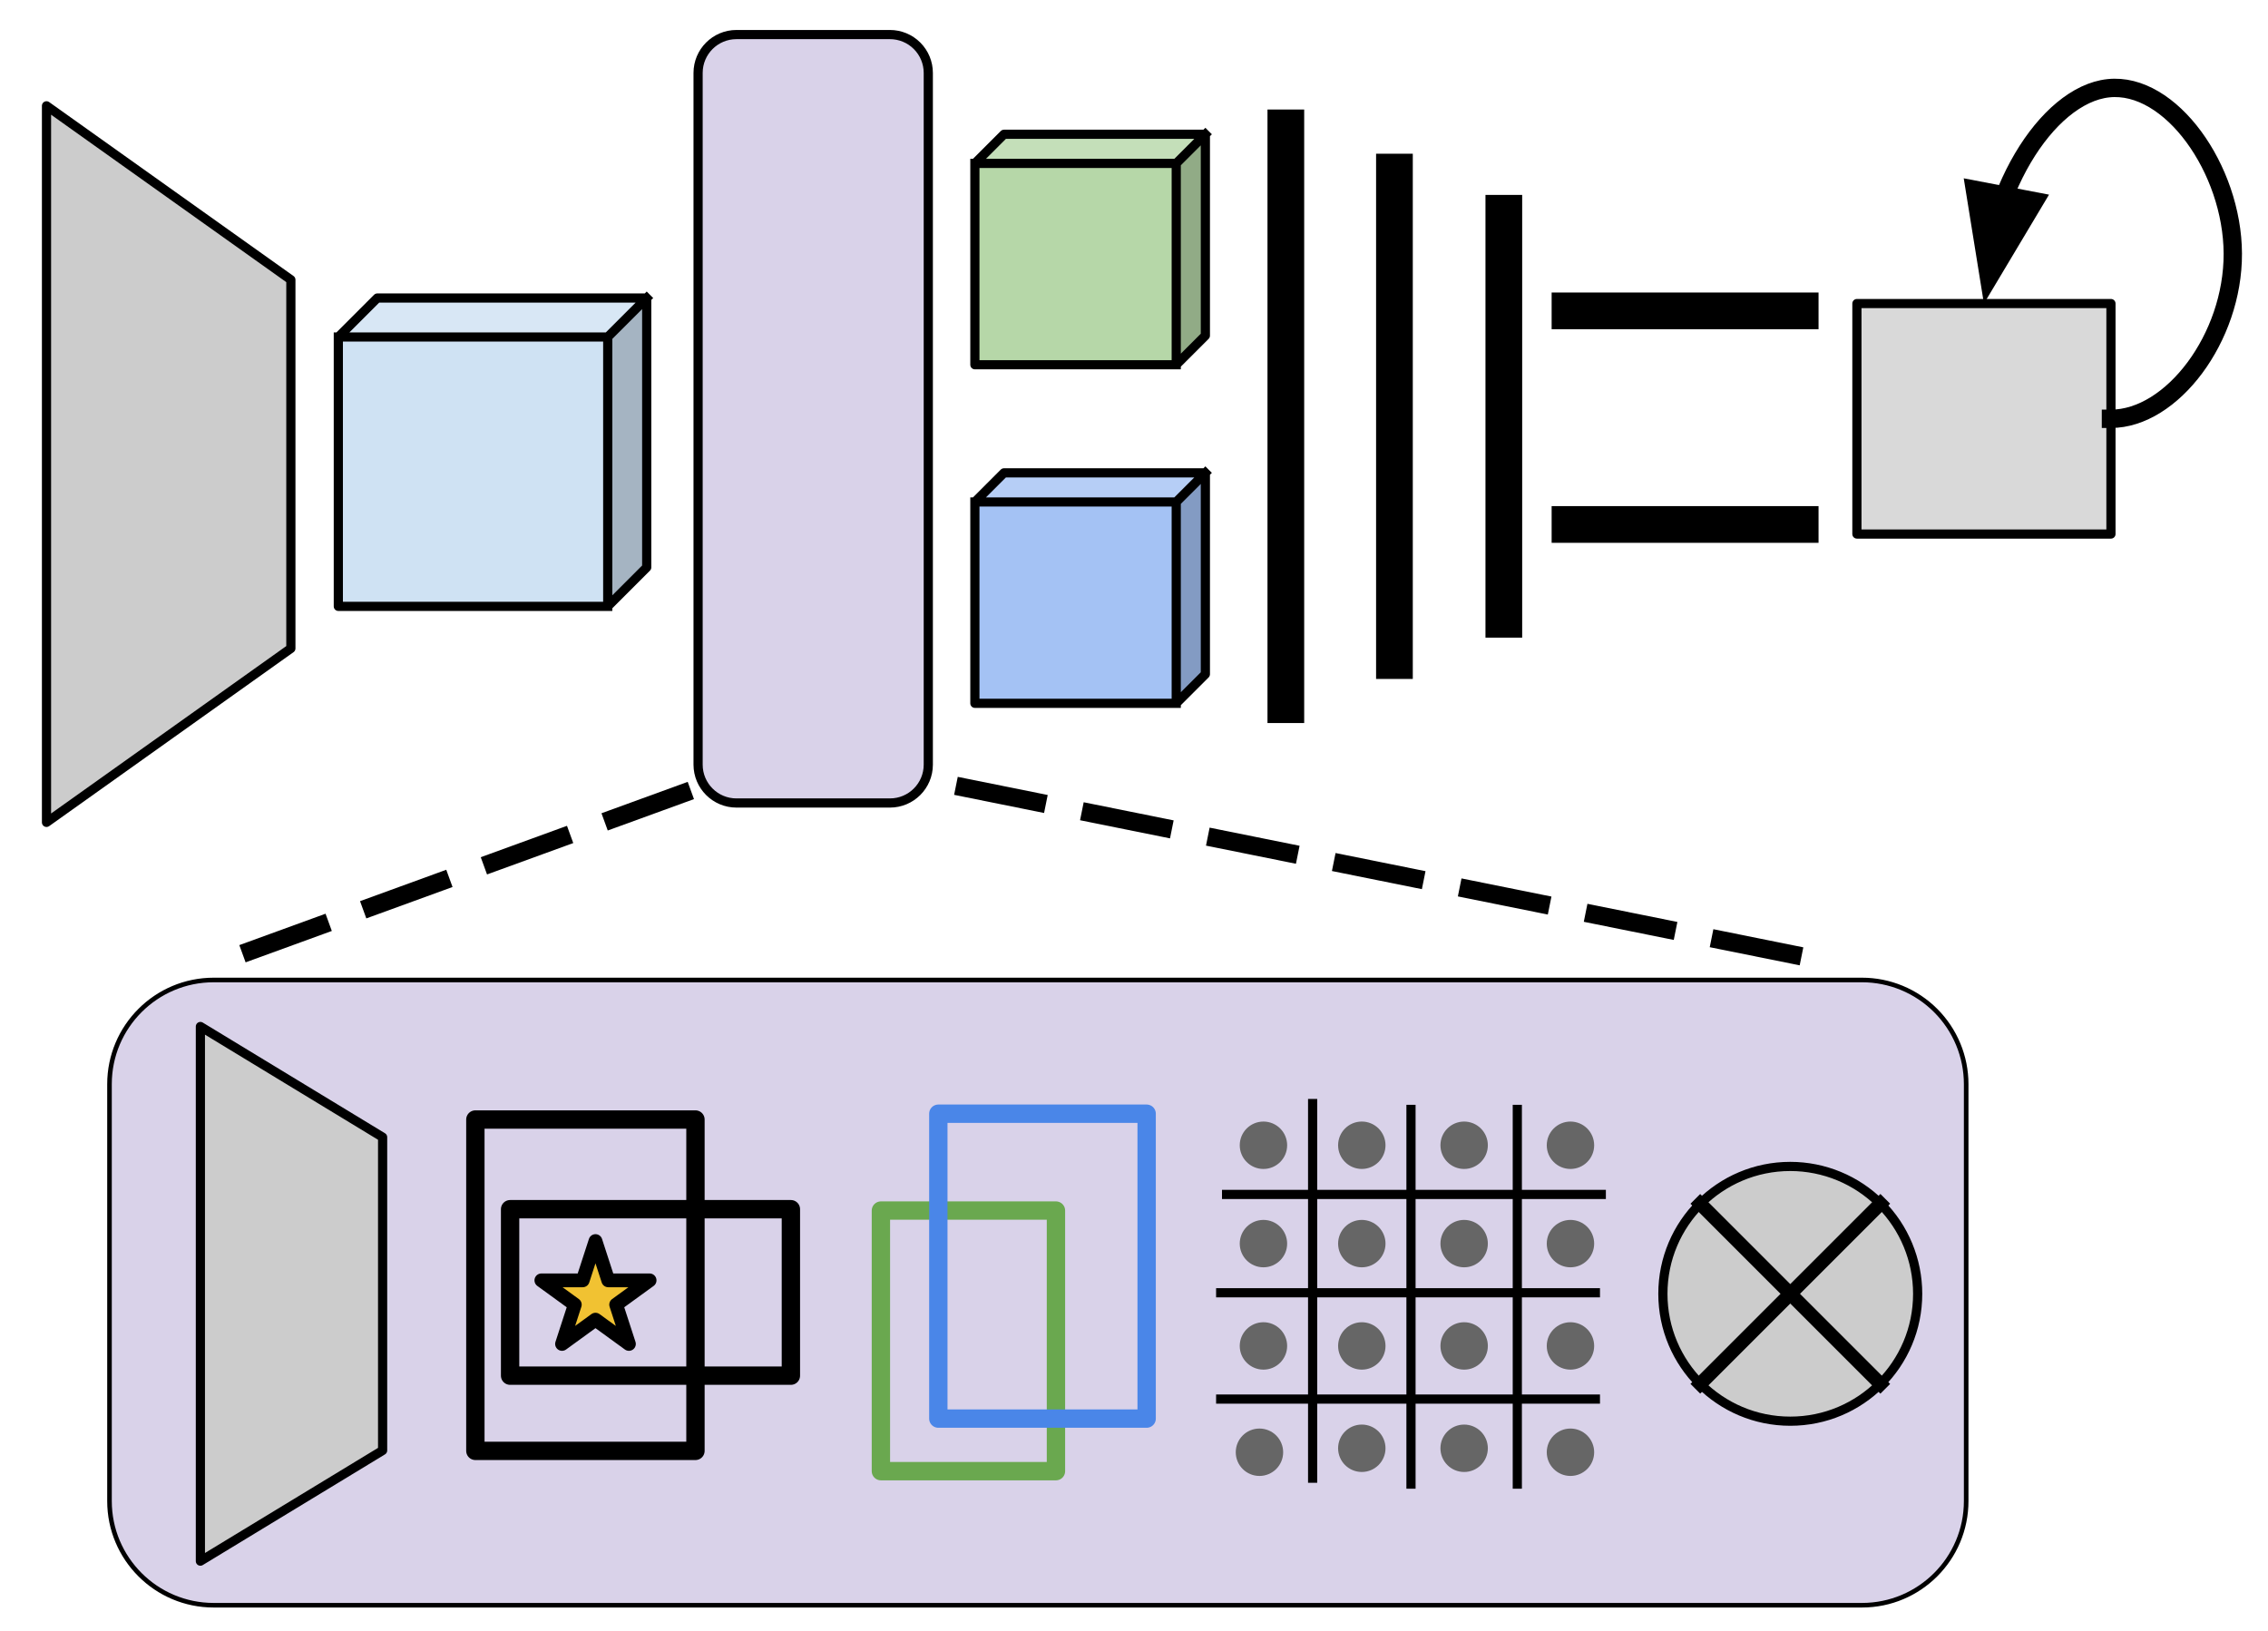 <?xml version="1.0" standalone="yes"?>

<svg version="1.1" viewBox="0.0 0.0 494.307 355.57" fill="none" stroke="none" stroke-linecap="square" stroke-miterlimit="10" xmlns="http://www.w3.org/2000/svg" xmlns:xlink="http://www.w3.org/1999/xlink"><clipPath id="p.0"><path d="m0 0l494.307 0l0 355.57l-494.307 0l0 -355.57z" clip-rule="nonzero"></path></clipPath><g clip-path="url(#p.0)"><path fill="#000000" fill-opacity="0.0" d="m0 0l494.307 0l0 355.57l-494.307 0z" fill-rule="nonzero"></path><path fill="#d9d2e9" d="m23.864 236.318l0 0c0 -12.545 10.17 -22.714 22.714 -22.714l359.233 0c6.024 0 11.802 2.393 16.061 6.653c4.26 4.26 6.653 10.037 6.653 16.061l0 90.855c0 12.545 -10.17 22.714 -22.714 22.714l-359.233 0l0 0c-12.545 0 -22.714 -10.17 -22.714 -22.714z" fill-rule="nonzero"></path><path stroke="#000000" stroke-width="1.0" stroke-linejoin="round" stroke-linecap="butt" d="m23.864 236.318l0 0c0 -12.545 10.17 -22.714 22.714 -22.714l359.233 0c6.024 0 11.802 2.393 16.061 6.653c4.26 4.26 6.653 10.037 6.653 16.061l0 90.855c0 12.545 -10.17 22.714 -22.714 22.714l-359.233 0l0 0c-12.545 0 -22.714 -10.17 -22.714 -22.714z" fill-rule="nonzero"></path><path fill="#cccccc" d="m10.134 23.063l53.26 37.916l0 80.358l-53.26 37.916z" fill-rule="nonzero"></path><path stroke="#000000" stroke-width="2.0" stroke-linejoin="round" stroke-linecap="butt" d="m10.134 23.063l53.26 37.916l0 80.358l-53.26 37.916z" fill-rule="nonzero"></path><path fill="#cfe2f3" d="m73.738 73.454l58.716 0l0 58.716l-58.716 0z" fill-rule="nonzero"></path><path fill="#a5b4c2" d="m132.454 73.454l8.496 -8.496l0 58.716l-8.496 8.496z" fill-rule="nonzero"></path><path fill="#d8e7f5" d="m73.738 73.454l8.496 -8.496l58.716 0l-8.496 8.496z" fill-rule="nonzero"></path><path fill="#000000" fill-opacity="0.0" d="m73.738 73.454l8.496 -8.496l58.716 0l0 58.716l-8.496 8.496l-58.716 0zm0 0l58.716 0l8.496 -8.496m-8.496 8.496l0 58.716" fill-rule="nonzero"></path><path stroke="#000000" stroke-width="2.0" stroke-linejoin="round" stroke-linecap="butt" d="m73.738 73.454l8.496 -8.496l58.716 0l0 58.716l-8.496 8.496l-58.716 0zm0 0l58.716 0l8.496 -8.496m-8.496 8.496l0 58.716" fill-rule="nonzero"></path><path fill="#d9d2e9" d="m152.148 15.895l0 0c0 -4.618 3.744 -8.362 8.362 -8.362l33.448 0l0 0c2.218 0 4.345 0.881 5.913 2.449c1.568 1.568 2.449 3.695 2.449 5.913l0 150.771c0 4.618 -3.744 8.362 -8.362 8.362l-33.448 0c-4.618 0 -8.362 -3.744 -8.362 -8.362z" fill-rule="nonzero"></path><path stroke="#000000" stroke-width="2.0" stroke-linejoin="round" stroke-linecap="butt" d="m152.148 15.895l0 0c0 -4.618 3.744 -8.362 8.362 -8.362l33.448 0l0 0c2.218 0 4.345 0.881 5.913 2.449c1.568 1.568 2.449 3.695 2.449 5.913l0 150.771c0 4.618 -3.744 8.362 -8.362 8.362l-33.448 0c-4.618 0 -8.362 -3.744 -8.362 -8.362z" fill-rule="nonzero"></path><path fill="#b6d7a8" d="m212.473 35.617l43.886 0l0 43.886l-43.886 0z" fill-rule="nonzero"></path><path fill="#91ab86" d="m256.359 35.617l6.35 -6.35l0 43.886l-6.35 6.35z" fill-rule="nonzero"></path><path fill="#c4dfb9" d="m212.473 35.617l6.35 -6.35l43.886 0l-6.35 6.35z" fill-rule="nonzero"></path><path fill="#000000" fill-opacity="0.0" d="m212.473 35.617l6.35 -6.35l43.886 0l0 43.886l-6.35 6.35l-43.886 0zm0 0l43.886 0l6.35 -6.35m-6.35 6.35l0 43.886" fill-rule="nonzero"></path><path stroke="#000000" stroke-width="2.0" stroke-linejoin="round" stroke-linecap="butt" d="m212.473 35.617l6.35 -6.35l43.886 0l0 43.886l-6.35 6.35l-43.886 0zm0 0l43.886 0l6.35 -6.35m-6.35 6.35l0 43.886" fill-rule="nonzero"></path><path fill="#a4c2f4" d="m212.473 109.414l43.886 0l0 43.886l-43.886 0z" fill-rule="nonzero"></path><path fill="#839bc3" d="m256.359 109.414l6.35 -6.35l0 43.886l-6.35 6.35z" fill-rule="nonzero"></path><path fill="#b6cef6" d="m212.473 109.414l6.35 -6.35l43.886 0l-6.35 6.35z" fill-rule="nonzero"></path><path fill="#000000" fill-opacity="0.0" d="m212.473 109.414l6.35 -6.35l43.886 0l0 43.886l-6.35 6.35l-43.886 0zm0 0l43.886 0l6.35 -6.35m-6.35 6.35l0 43.886" fill-rule="nonzero"></path><path stroke="#000000" stroke-width="2.0" stroke-linejoin="round" stroke-linecap="butt" d="m212.473 109.414l6.35 -6.35l43.886 0l0 43.886l-6.35 6.35l-43.886 0zm0 0l43.886 0l6.35 -6.35m-6.35 6.35l0 43.886" fill-rule="nonzero"></path><path fill="#000000" fill-opacity="0.0" d="m280.246 27.871l0 125.732" fill-rule="nonzero"></path><path stroke="#000000" stroke-width="8.0" stroke-linejoin="round" stroke-linecap="butt" d="m280.246 27.871l0 125.732" fill-rule="nonzero"></path><path fill="#000000" fill-opacity="0.0" d="m303.916 37.501l0 106.488" fill-rule="nonzero"></path><path stroke="#000000" stroke-width="8.0" stroke-linejoin="round" stroke-linecap="butt" d="m303.916 37.501l0 106.488" fill-rule="nonzero"></path><path fill="#000000" fill-opacity="0.0" d="m327.756 46.478l0 88.504" fill-rule="nonzero"></path><path stroke="#000000" stroke-width="8.0" stroke-linejoin="round" stroke-linecap="butt" d="m327.756 46.478l0 88.504" fill-rule="nonzero"></path><path fill="#000000" fill-opacity="0.0" d="m392.349 67.757l-50.173 0" fill-rule="nonzero"></path><path stroke="#000000" stroke-width="8.0" stroke-linejoin="round" stroke-linecap="butt" d="m392.349 67.757l-50.173 0" fill-rule="nonzero"></path><path fill="#000000" fill-opacity="0.0" d="m392.349 114.321l-50.173 0" fill-rule="nonzero"></path><path stroke="#000000" stroke-width="8.0" stroke-linejoin="round" stroke-linecap="butt" d="m392.349 114.321l-50.173 0" fill-rule="nonzero"></path><path fill="#d9d9d9" d="m404.709 66.165l55.37 0l0 50.236l-55.37 0z" fill-rule="nonzero"></path><path stroke="#000000" stroke-width="2.0" stroke-linejoin="round" stroke-linecap="butt" d="m404.709 66.165l55.37 0l0 50.236l-55.37 0z" fill-rule="nonzero"></path><path fill="#000000" fill-opacity="0.0" d="m460.079 91.283c13.278 0 26.632 -17.648 26.556 -36.024c-0.075 -18.376 -13.579 -37.481 -27.121 -36.024c-13.542 1.456 -27.121 23.473 -27.121 46.946" fill-rule="nonzero"></path><path stroke="#000000" stroke-width="4.0" stroke-linejoin="round" stroke-linecap="butt" d="m460.079 91.283c13.278 0 26.632 -17.648 26.556 -36.024c-0.075 -18.376 -13.579 -37.481 -27.121 -36.024c-6.771 0.728 -13.551 6.596 -18.638 15.217c-1.272 2.155 -2.438 4.482 -3.472 6.944c-0.129 0.308 -0.256 0.618 -0.381 0.929l-0.113 0.285" fill-rule="evenodd"></path><path fill="#000000" stroke="#000000" stroke-width="4.0" stroke-linecap="butt" d="m430.421 41.367l3.073 19.071l9.905 -16.585z" fill-rule="evenodd"></path><path fill="#000000" fill-opacity="0.0" d="m148.688 172.984l-101.984 37.134" fill-rule="nonzero"></path><path stroke="#000000" stroke-width="4.0" stroke-linejoin="round" stroke-linecap="butt" stroke-dasharray="16.0,12.0" d="m148.688 172.984l-101.984 37.134" fill-rule="nonzero"></path><path fill="#000000" fill-opacity="0.0" d="m390.675 208.055l-183.685 -37.039" fill-rule="nonzero"></path><path stroke="#000000" stroke-width="4.0" stroke-linejoin="round" stroke-linecap="butt" stroke-dasharray="16.0,12.0" d="m390.675 208.055l-183.685 -37.039" fill-rule="nonzero"></path><path fill="#000000" fill-opacity="0.0" d="m111.176 263.567l61.197 0l0 36.283l-61.197 0z" fill-rule="nonzero"></path><path stroke="#000000" stroke-width="4.0" stroke-linejoin="round" stroke-linecap="butt" d="m111.176 263.567l61.197 0l0 36.283l-61.197 0z" fill-rule="nonzero"></path><path fill="#000000" fill-opacity="0.0" d="m103.605 244.021l47.969 0l0 72.22l-47.969 0z" fill-rule="nonzero"></path><path stroke="#000000" stroke-width="4.0" stroke-linejoin="round" stroke-linecap="butt" d="m103.605 244.021l47.969 0l0 72.22l-47.969 0z" fill-rule="nonzero"></path><path fill="#f1c232" d="m117.989 279.076l9.011 6.1035156E-5l2.784 -8.566l2.784 8.566l9.011 -6.1035156E-5l-7.29 5.294l2.785 8.566l-7.29 -5.294l-7.29 5.294l2.785 -8.566z" fill-rule="nonzero"></path><path stroke="#000000" stroke-width="3.0" stroke-linejoin="round" stroke-linecap="butt" d="m117.989 279.076l9.011 6.1035156E-5l2.784 -8.566l2.784 8.566l9.011 -6.1035156E-5l-7.29 5.294l2.785 8.566l-7.29 -5.294l-7.29 5.294l2.785 -8.566z" fill-rule="nonzero"></path><path fill="#cccccc" d="m362.424 282.01l0 0c0 -15.334 12.43 -27.764 27.764 -27.764l0 0c7.363 0 14.425 2.925 19.632 8.132c5.207 5.207 8.132 12.269 8.132 19.632l0 0c0 15.333 -12.43 27.764 -27.764 27.764l0 0c-15.334 0 -27.764 -12.43 -27.764 -27.764z" fill-rule="nonzero"></path><path stroke="#000000" stroke-width="2.0" stroke-linejoin="round" stroke-linecap="butt" d="m362.424 282.01l0 0c0 -15.334 12.43 -27.764 27.764 -27.764l0 0c7.363 0 14.425 2.925 19.632 8.132c5.207 5.207 8.132 12.269 8.132 19.632l0 0c0 15.333 -12.43 27.764 -27.764 27.764l0 0c-15.334 0 -27.764 -12.43 -27.764 -27.764z" fill-rule="nonzero"></path><path fill="#000000" fill-opacity="0.0" d="m370.556 262.379l39.276 39.276" fill-rule="nonzero"></path><path stroke="#000000" stroke-width="3.0" stroke-linejoin="round" stroke-linecap="butt" d="m370.556 262.379l39.276 39.276" fill-rule="nonzero"></path><path fill="#000000" fill-opacity="0.0" d="m370.556 301.642l39.276 -39.276" fill-rule="nonzero"></path><path stroke="#000000" stroke-width="3.0" stroke-linejoin="round" stroke-linecap="butt" d="m370.556 301.642l39.276 -39.276" fill-rule="nonzero"></path><path fill="#000000" fill-opacity="0.0" d="m286.086 240.535l0 81.666" fill-rule="nonzero"></path><path stroke="#000000" stroke-width="2.0" stroke-linejoin="round" stroke-linecap="butt" d="m286.086 240.535l0 81.666" fill-rule="nonzero"></path><path fill="#000000" fill-opacity="0.0" d="m307.523 241.82l0 81.666" fill-rule="nonzero"></path><path stroke="#000000" stroke-width="2.0" stroke-linejoin="round" stroke-linecap="butt" d="m307.523 241.82l0 81.666" fill-rule="nonzero"></path><path fill="#000000" fill-opacity="0.0" d="m330.695 241.82l0 81.666" fill-rule="nonzero"></path><path stroke="#000000" stroke-width="2.0" stroke-linejoin="round" stroke-linecap="butt" d="m330.695 241.82l0 81.666" fill-rule="nonzero"></path><path fill="#000000" fill-opacity="0.0" d="m348.998 260.348l-81.666 0" fill-rule="nonzero"></path><path stroke="#000000" stroke-width="2.0" stroke-linejoin="round" stroke-linecap="butt" d="m348.998 260.348l-81.666 0" fill-rule="nonzero"></path><path fill="#000000" fill-opacity="0.0" d="m347.713 281.785l-81.666 0" fill-rule="nonzero"></path><path stroke="#000000" stroke-width="2.0" stroke-linejoin="round" stroke-linecap="butt" d="m347.713 281.785l-81.666 0" fill-rule="nonzero"></path><path fill="#000000" fill-opacity="0.0" d="m347.713 304.957l-81.666 0" fill-rule="nonzero"></path><path stroke="#000000" stroke-width="2.0" stroke-linejoin="round" stroke-linecap="butt" d="m347.713 304.957l-81.666 0" fill-rule="nonzero"></path><path fill="#666666" d="m292.638 293.371l0 0c0 -2.301 1.865 -4.166 4.166 -4.166l0 0c1.105 0 2.165 0.439 2.946 1.22c0.781 0.781 1.22 1.841 1.22 2.946l0 0c0 2.301 -1.865 4.166 -4.166 4.166l0 0c-2.301 0 -4.166 -1.865 -4.166 -4.166z" fill-rule="nonzero"></path><path stroke="#666666" stroke-width="2.0" stroke-linejoin="round" stroke-linecap="butt" d="m292.638 293.371l0 0c0 -2.301 1.865 -4.166 4.166 -4.166l0 0c1.105 0 2.165 0.439 2.946 1.22c0.781 0.781 1.22 1.841 1.22 2.946l0 0c0 2.301 -1.865 4.166 -4.166 4.166l0 0c-2.301 0 -4.166 -1.865 -4.166 -4.166z" fill-rule="nonzero"></path><path fill="#666666" d="m292.638 271.067l0 0c0 -2.301 1.865 -4.166 4.166 -4.166l0 0c1.105 0 2.165 0.439 2.946 1.22c0.781 0.781 1.22 1.841 1.22 2.946l0 0c0 2.301 -1.865 4.166 -4.166 4.166l0 0c-2.301 0 -4.166 -1.865 -4.166 -4.166z" fill-rule="nonzero"></path><path stroke="#666666" stroke-width="2.0" stroke-linejoin="round" stroke-linecap="butt" d="m292.638 271.067l0 0c0 -2.301 1.865 -4.166 4.166 -4.166l0 0c1.105 0 2.165 0.439 2.946 1.22c0.781 0.781 1.22 1.841 1.22 2.946l0 0c0 2.301 -1.865 4.166 -4.166 4.166l0 0c-2.301 0 -4.166 -1.865 -4.166 -4.166z" fill-rule="nonzero"></path><path fill="#666666" d="m314.941 271.066l0 0c0 -2.301 1.865 -4.166 4.166 -4.166l0 0c1.105 0 2.165 0.439 2.946 1.22c0.781 0.781 1.22 1.841 1.22 2.946l0 0c0 2.301 -1.865 4.166 -4.166 4.166l0 0c-2.301 0 -4.166 -1.865 -4.166 -4.166z" fill-rule="nonzero"></path><path stroke="#666666" stroke-width="2.0" stroke-linejoin="round" stroke-linecap="butt" d="m314.941 271.066l0 0c0 -2.301 1.865 -4.166 4.166 -4.166l0 0c1.105 0 2.165 0.439 2.946 1.22c0.781 0.781 1.22 1.841 1.22 2.946l0 0c0 2.301 -1.865 4.166 -4.166 4.166l0 0c-2.301 0 -4.166 -1.865 -4.166 -4.166z" fill-rule="nonzero"></path><path fill="#666666" d="m314.942 293.371l0 0c0 -2.301 1.865 -4.166 4.166 -4.166l0 0c1.105 0 2.165 0.439 2.946 1.22c0.781 0.781 1.22 1.841 1.22 2.946l0 0c0 2.301 -1.865 4.166 -4.166 4.166l0 0c-2.301 0 -4.166 -1.865 -4.166 -4.166z" fill-rule="nonzero"></path><path stroke="#666666" stroke-width="2.0" stroke-linejoin="round" stroke-linecap="butt" d="m314.942 293.371l0 0c0 -2.301 1.865 -4.166 4.166 -4.166l0 0c1.105 0 2.165 0.439 2.946 1.22c0.781 0.781 1.22 1.841 1.22 2.946l0 0c0 2.301 -1.865 4.166 -4.166 4.166l0 0c-2.301 0 -4.166 -1.865 -4.166 -4.166z" fill-rule="nonzero"></path><path fill="#666666" d="m292.637 315.676l0 0c0 -2.301 1.865 -4.166 4.166 -4.166l0 0c1.105 0 2.165 0.439 2.946 1.22c0.781 0.781 1.22 1.841 1.22 2.946l0 0c0 2.301 -1.865 4.166 -4.166 4.166l0 0c-2.301 0 -4.166 -1.865 -4.166 -4.166z" fill-rule="nonzero"></path><path stroke="#666666" stroke-width="2.0" stroke-linejoin="round" stroke-linecap="butt" d="m292.637 315.676l0 0c0 -2.301 1.865 -4.166 4.166 -4.166l0 0c1.105 0 2.165 0.439 2.946 1.22c0.781 0.781 1.22 1.841 1.22 2.946l0 0c0 2.301 -1.865 4.166 -4.166 4.166l0 0c-2.301 0 -4.166 -1.865 -4.166 -4.166z" fill-rule="nonzero"></path><path fill="#666666" d="m314.941 315.678l0 0c0 -2.301 1.865 -4.166 4.166 -4.166l0 0c1.105 0 2.165 0.439 2.946 1.22c0.781 0.781 1.22 1.841 1.22 2.946l0 0c0 2.301 -1.865 4.166 -4.166 4.166l0 0c-2.301 0 -4.166 -1.865 -4.166 -4.166z" fill-rule="nonzero"></path><path stroke="#666666" stroke-width="2.0" stroke-linejoin="round" stroke-linecap="butt" d="m314.941 315.678l0 0c0 -2.301 1.865 -4.166 4.166 -4.166l0 0c1.105 0 2.165 0.439 2.946 1.22c0.781 0.781 1.22 1.841 1.22 2.946l0 0c0 2.301 -1.865 4.166 -4.166 4.166l0 0c-2.301 0 -4.166 -1.865 -4.166 -4.166z" fill-rule="nonzero"></path><path fill="#666666" d="m314.941 249.63l0 0c0 -2.301 1.865 -4.166 4.166 -4.166l0 0c1.105 0 2.165 0.439 2.946 1.22c0.781 0.781 1.22 1.841 1.22 2.946l0 0c0 2.301 -1.865 4.166 -4.166 4.166l0 0c-2.301 0 -4.166 -1.865 -4.166 -4.166z" fill-rule="nonzero"></path><path stroke="#666666" stroke-width="2.0" stroke-linejoin="round" stroke-linecap="butt" d="m314.941 249.63l0 0c0 -2.301 1.865 -4.166 4.166 -4.166l0 0c1.105 0 2.165 0.439 2.946 1.22c0.781 0.781 1.22 1.841 1.22 2.946l0 0c0 2.301 -1.865 4.166 -4.166 4.166l0 0c-2.301 0 -4.166 -1.865 -4.166 -4.166z" fill-rule="nonzero"></path><path fill="#666666" d="m292.637 249.627l0 0c0 -2.301 1.865 -4.166 4.166 -4.166l0 0c1.105 0 2.165 0.439 2.946 1.22c0.781 0.781 1.22 1.841 1.22 2.946l0 0c0 2.301 -1.865 4.166 -4.166 4.166l0 0c-2.301 0 -4.166 -1.865 -4.166 -4.166z" fill-rule="nonzero"></path><path stroke="#666666" stroke-width="2.0" stroke-linejoin="round" stroke-linecap="butt" d="m292.637 249.627l0 0c0 -2.301 1.865 -4.166 4.166 -4.166l0 0c1.105 0 2.165 0.439 2.946 1.22c0.781 0.781 1.22 1.841 1.22 2.946l0 0c0 2.301 -1.865 4.166 -4.166 4.166l0 0c-2.301 0 -4.166 -1.865 -4.166 -4.166z" fill-rule="nonzero"></path><path fill="#666666" d="m338.114 249.63l0 0c0 -2.301 1.865 -4.166 4.166 -4.166l0 0c1.105 0 2.165 0.439 2.946 1.22c0.781 0.781 1.22 1.841 1.22 2.946l0 0c0 2.301 -1.865 4.166 -4.166 4.166l0 0c-2.301 0 -4.166 -1.865 -4.166 -4.166z" fill-rule="nonzero"></path><path stroke="#666666" stroke-width="2.0" stroke-linejoin="round" stroke-linecap="butt" d="m338.114 249.63l0 0c0 -2.301 1.865 -4.166 4.166 -4.166l0 0c1.105 0 2.165 0.439 2.946 1.22c0.781 0.781 1.22 1.841 1.22 2.946l0 0c0 2.301 -1.865 4.166 -4.166 4.166l0 0c-2.301 0 -4.166 -1.865 -4.166 -4.166z" fill-rule="nonzero"></path><path fill="#666666" d="m338.114 271.066l0 0c0 -2.301 1.865 -4.166 4.166 -4.166l0 0c1.105 0 2.165 0.439 2.946 1.22c0.781 0.781 1.22 1.841 1.22 2.946l0 0c0 2.301 -1.865 4.166 -4.166 4.166l0 0c-2.301 0 -4.166 -1.865 -4.166 -4.166z" fill-rule="nonzero"></path><path stroke="#666666" stroke-width="2.0" stroke-linejoin="round" stroke-linecap="butt" d="m338.114 271.066l0 0c0 -2.301 1.865 -4.166 4.166 -4.166l0 0c1.105 0 2.165 0.439 2.946 1.22c0.781 0.781 1.22 1.841 1.22 2.946l0 0c0 2.301 -1.865 4.166 -4.166 4.166l0 0c-2.301 0 -4.166 -1.865 -4.166 -4.166z" fill-rule="nonzero"></path><path fill="#666666" d="m338.112 293.37l0 0c0 -2.301 1.865 -4.166 4.166 -4.166l0 0c1.105 0 2.165 0.439 2.946 1.22c0.781 0.781 1.22 1.841 1.22 2.946l0 0c0 2.301 -1.865 4.166 -4.166 4.166l0 0c-2.301 0 -4.166 -1.865 -4.166 -4.166z" fill-rule="nonzero"></path><path stroke="#666666" stroke-width="2.0" stroke-linejoin="round" stroke-linecap="butt" d="m338.112 293.37l0 0c0 -2.301 1.865 -4.166 4.166 -4.166l0 0c1.105 0 2.165 0.439 2.946 1.22c0.781 0.781 1.22 1.841 1.22 2.946l0 0c0 2.301 -1.865 4.166 -4.166 4.166l0 0c-2.301 0 -4.166 -1.865 -4.166 -4.166z" fill-rule="nonzero"></path><path fill="#666666" d="m338.114 316.543l0 0c0 -2.301 1.865 -4.166 4.166 -4.166l0 0c1.105 0 2.165 0.439 2.946 1.22c0.781 0.781 1.22 1.841 1.22 2.946l0 0c0 2.301 -1.865 4.166 -4.166 4.166l0 0c-2.301 0 -4.166 -1.865 -4.166 -4.166z" fill-rule="nonzero"></path><path stroke="#666666" stroke-width="2.0" stroke-linejoin="round" stroke-linecap="butt" d="m338.114 316.543l0 0c0 -2.301 1.865 -4.166 4.166 -4.166l0 0c1.105 0 2.165 0.439 2.946 1.22c0.781 0.781 1.22 1.841 1.22 2.946l0 0c0 2.301 -1.865 4.166 -4.166 4.166l0 0c-2.301 0 -4.166 -1.865 -4.166 -4.166z" fill-rule="nonzero"></path><path fill="#666666" d="m271.201 249.63l0 0c0 -2.301 1.865 -4.166 4.166 -4.166l0 0c1.105 0 2.165 0.439 2.946 1.22c0.781 0.781 1.22 1.841 1.22 2.946l0 0c0 2.301 -1.865 4.166 -4.166 4.166l0 0c-2.301 0 -4.166 -1.865 -4.166 -4.166z" fill-rule="nonzero"></path><path stroke="#666666" stroke-width="2.0" stroke-linejoin="round" stroke-linecap="butt" d="m271.201 249.63l0 0c0 -2.301 1.865 -4.166 4.166 -4.166l0 0c1.105 0 2.165 0.439 2.946 1.22c0.781 0.781 1.22 1.841 1.22 2.946l0 0c0 2.301 -1.865 4.166 -4.166 4.166l0 0c-2.301 0 -4.166 -1.865 -4.166 -4.166z" fill-rule="nonzero"></path><path fill="#666666" d="m271.199 271.066l0 0c0 -2.301 1.865 -4.166 4.166 -4.166l0 0c1.105 0 2.165 0.439 2.946 1.22c0.781 0.781 1.22 1.841 1.22 2.946l0 0c0 2.301 -1.865 4.166 -4.166 4.166l0 0c-2.301 0 -4.166 -1.865 -4.166 -4.166z" fill-rule="nonzero"></path><path stroke="#666666" stroke-width="2.0" stroke-linejoin="round" stroke-linecap="butt" d="m271.199 271.066l0 0c0 -2.301 1.865 -4.166 4.166 -4.166l0 0c1.105 0 2.165 0.439 2.946 1.22c0.781 0.781 1.22 1.841 1.22 2.946l0 0c0 2.301 -1.865 4.166 -4.166 4.166l0 0c-2.301 0 -4.166 -1.865 -4.166 -4.166z" fill-rule="nonzero"></path><path fill="#666666" d="m271.199 293.37l0 0c0 -2.301 1.865 -4.166 4.166 -4.166l0 0c1.105 0 2.165 0.439 2.946 1.22c0.781 0.781 1.22 1.841 1.22 2.946l0 0c0 2.301 -1.865 4.166 -4.166 4.166l0 0c-2.301 0 -4.166 -1.865 -4.166 -4.166z" fill-rule="nonzero"></path><path stroke="#666666" stroke-width="2.0" stroke-linejoin="round" stroke-linecap="butt" d="m271.199 293.37l0 0c0 -2.301 1.865 -4.166 4.166 -4.166l0 0c1.105 0 2.165 0.439 2.946 1.22c0.781 0.781 1.22 1.841 1.22 2.946l0 0c0 2.301 -1.865 4.166 -4.166 4.166l0 0c-2.301 0 -4.166 -1.865 -4.166 -4.166z" fill-rule="nonzero"></path><path fill="#666666" d="m270.331 316.543l0 0c0 -2.301 1.865 -4.166 4.166 -4.166l0 0c1.105 0 2.165 0.439 2.946 1.22c0.781 0.781 1.22 1.841 1.22 2.946l0 0c0 2.301 -1.865 4.166 -4.166 4.166l0 0c-2.301 0 -4.166 -1.865 -4.166 -4.166z" fill-rule="nonzero"></path><path stroke="#666666" stroke-width="2.0" stroke-linejoin="round" stroke-linecap="butt" d="m270.331 316.543l0 0c0 -2.301 1.865 -4.166 4.166 -4.166l0 0c1.105 0 2.165 0.439 2.946 1.22c0.781 0.781 1.22 1.841 1.22 2.946l0 0c0 2.301 -1.865 4.166 -4.166 4.166l0 0c-2.301 0 -4.166 -1.865 -4.166 -4.166z" fill-rule="nonzero"></path><path fill="#000000" fill-opacity="0.0" d="m191.992 263.865l38.151 0l0 56.8l-38.151 0z" fill-rule="nonzero"></path><path stroke="#6aa84f" stroke-width="4.0" stroke-linejoin="round" stroke-linecap="butt" d="m191.992 263.865l38.151 0l0 56.8l-38.151 0z" fill-rule="nonzero"></path><path fill="#000000" fill-opacity="0.0" d="m204.507 242.753l45.402 0l0 66.455l-45.402 0z" fill-rule="nonzero"></path><path stroke="#4a86e8" stroke-width="4.0" stroke-linejoin="round" stroke-linecap="butt" d="m204.507 242.753l45.402 0l0 66.455l-45.402 0z" fill-rule="nonzero"></path><path fill="#cccccc" d="m43.674 223.743l39.717 24.125l0 68.285l-39.717 24.125z" fill-rule="nonzero"></path><path stroke="#000000" stroke-width="2.0" stroke-linejoin="round" stroke-linecap="butt" d="m43.674 223.743l39.717 24.125l0 68.285l-39.717 24.125z" fill-rule="nonzero"></path></g></svg>

